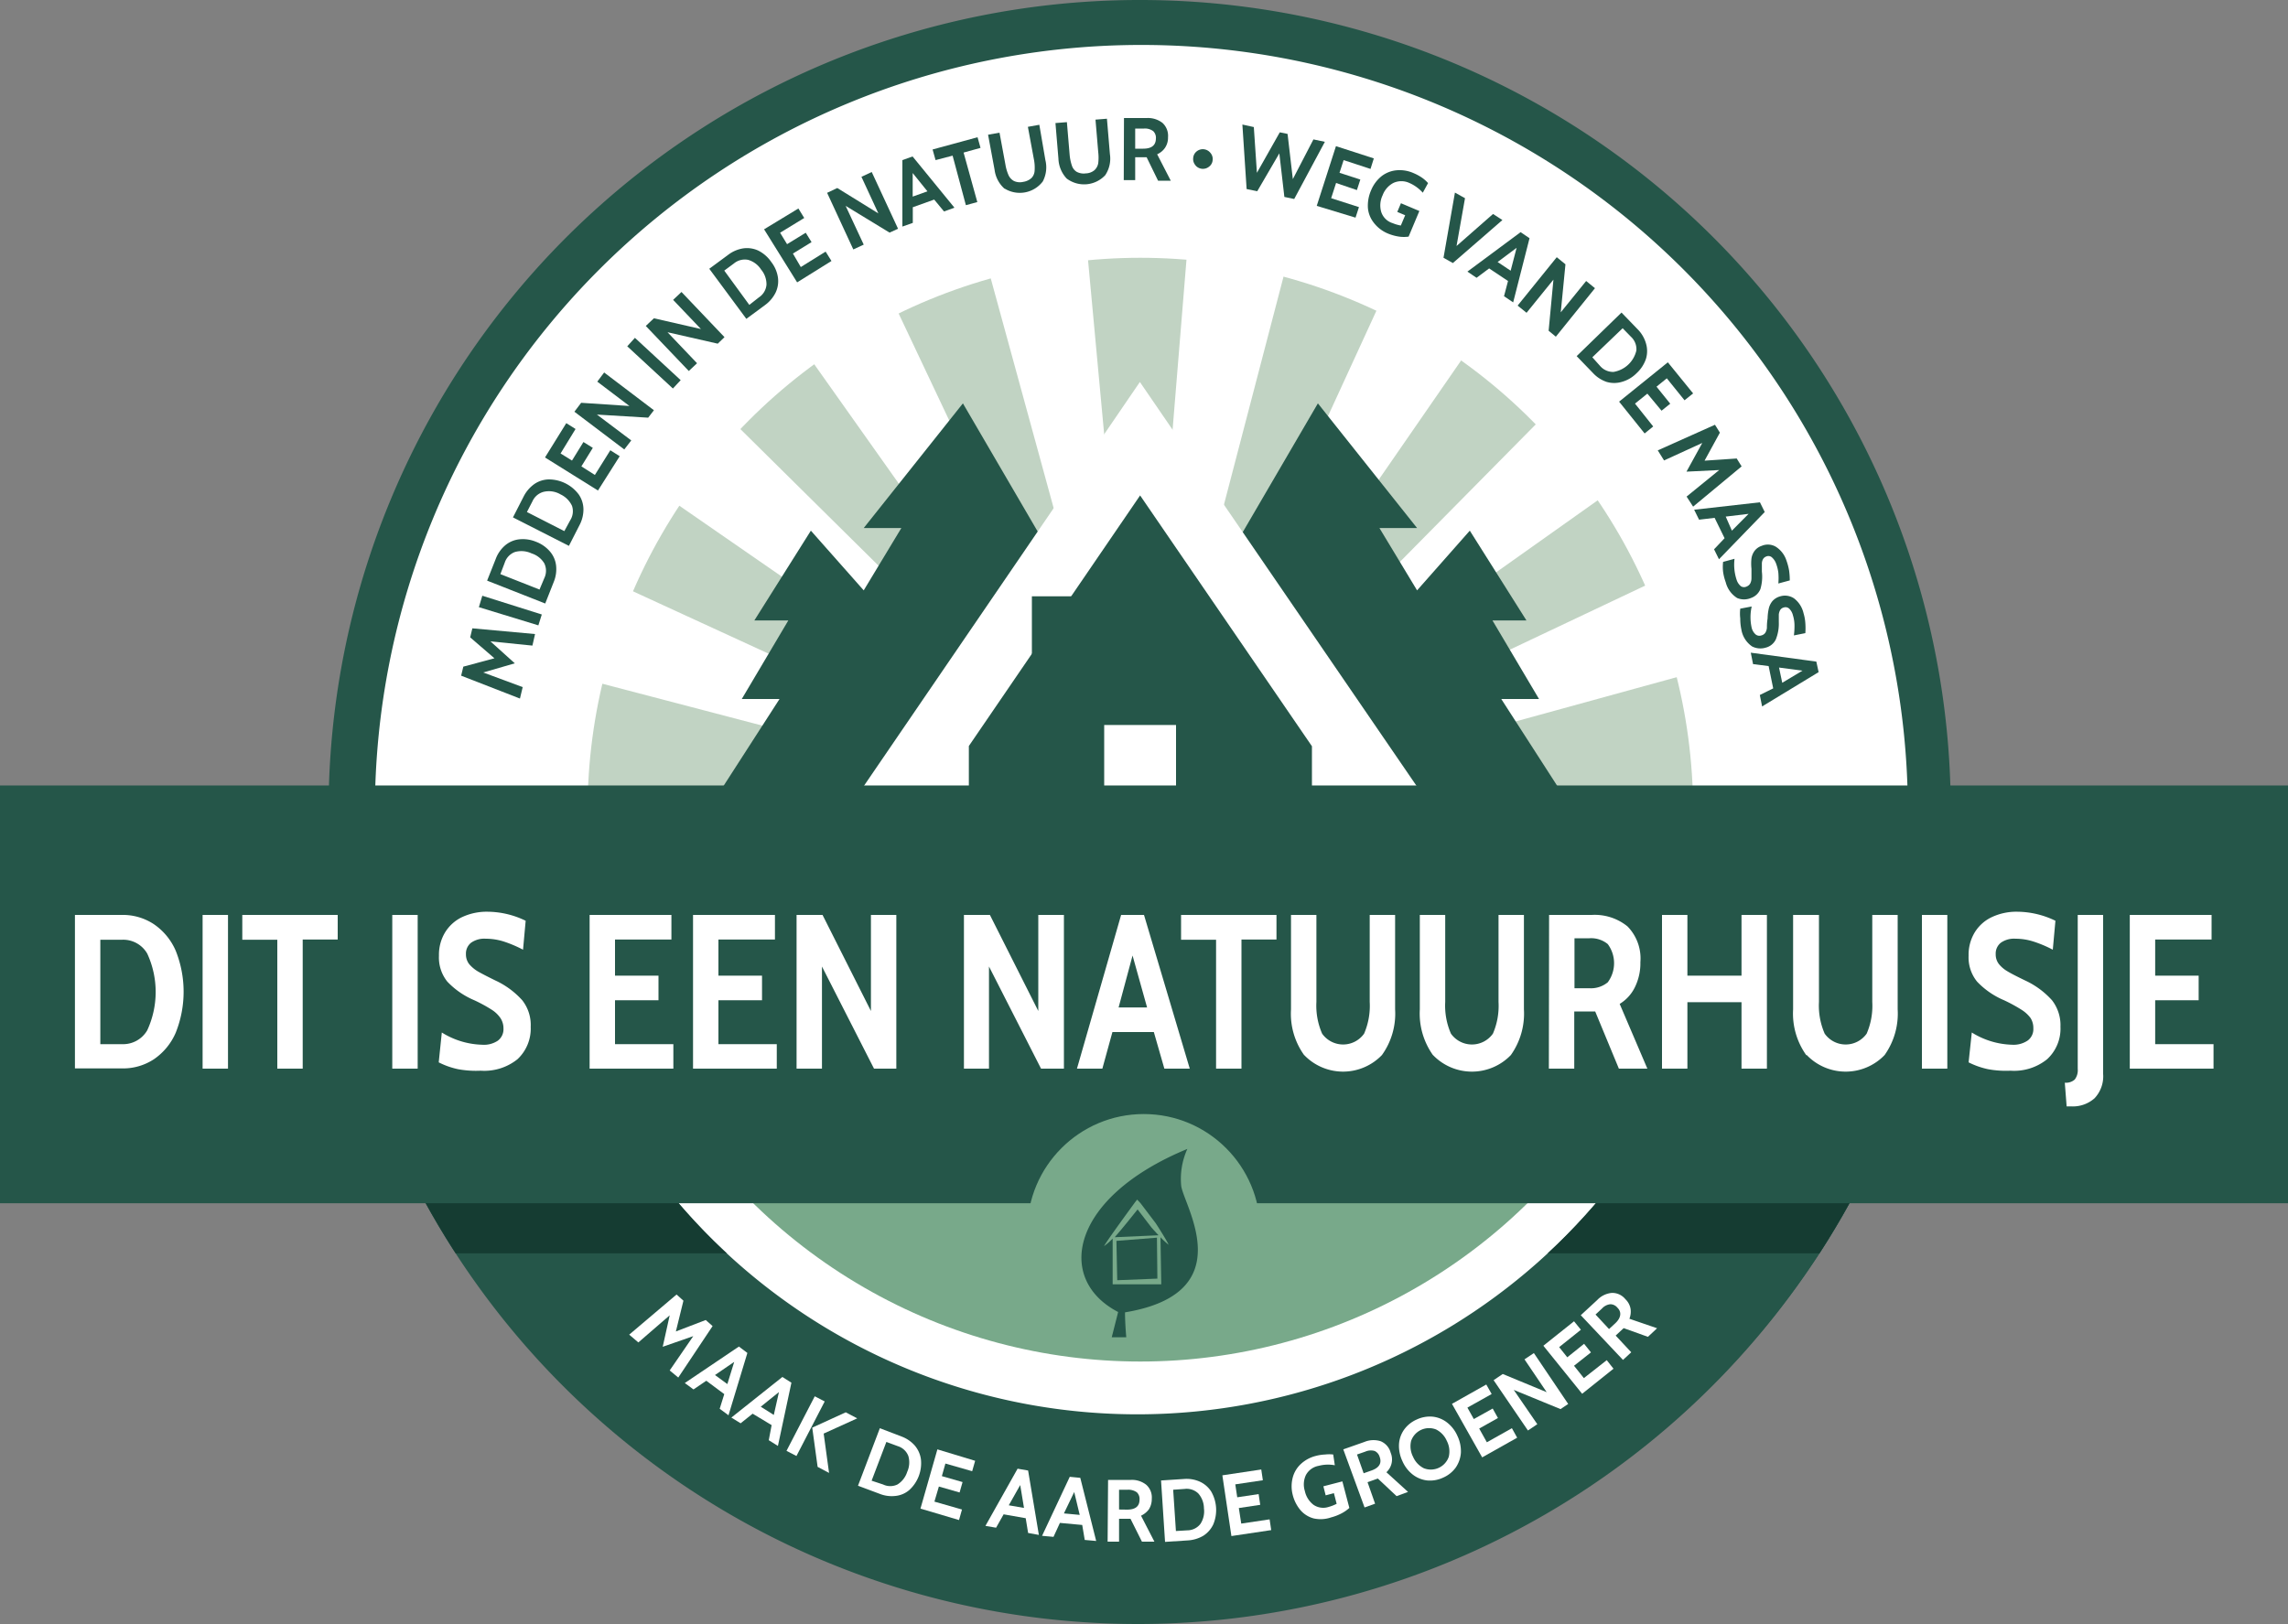 <svg xmlns="http://www.w3.org/2000/svg" xmlns:xlink="http://www.w3.org/1999/xlink" viewBox="0 0 200 142"><rect x="0" y="0" width="200" height="142" fill="#808080" stroke="none"/><defs><style>.cls-1{fill:none;}.cls-2{fill:#c1d3c3;}.cls-3{fill:#fff;}.cls-4{fill:#255649;}.cls-5{clip-path:url(#clip-path);}.cls-6{fill:#78a98a;}.cls-7{clip-path:url(#clip-path-2);}.cls-8{clip-path:url(#clip-path-3);}.cls-9{fill:#153c32;}.cls-10{fill:#f18f9c;}</style><clipPath id="clip-path"><ellipse class="cls-1" cx="99.68" cy="70.68" rx="48.32" ry="48.37"/></clipPath><clipPath id="clip-path-2"><path class="cls-1" d="M51.36,70.91c0,26.71,20.31,22.55,47,22.55S148,97.62,148,70.91a48.33,48.33,0,1,0-96.65,0Z"/></clipPath><clipPath id="clip-path-3"><path class="cls-1" d="M99.45,142a71.09,71.09,0,0,1-62.32-36.93l16-8.82a52.77,52.77,0,0,0,92.9-.63l16.17,8.6A71,71,0,0,1,99.45,142Z"/></clipPath></defs><title>Middel 22</title><g id="Laag_2" data-name="Laag 2"><g id="Laag_1-2" data-name="Laag 1"><ellipse class="cls-2" cx="99.68" cy="70.9" rx="48.32" ry="48.37"/><ellipse class="cls-3" cx="99.68" cy="70.9" rx="68.87" ry="68.93"/><path class="cls-4" d="M99.68,3.93a67,67,0,1,1-66.91,67,67,67,0,0,1,66.91-67m0-3.93a70.9,70.9,0,1,0,70.84,70.9A70.86,70.86,0,0,0,99.68,0Z"/><g class="cls-5"><rect class="cls-6" x="27.61" y="77.59" width="145.42" height="48.51"/></g><g class="cls-7"><ellipse class="cls-2" cx="99.68" cy="70.91" rx="48.32" ry="48.37"/><path class="cls-3" d="M78.07,26.39a51,51,0,0,0-7.59,4.48L99.68,72.1Z"/><path class="cls-3" d="M95,21.58a51.57,51.57,0,0,0-8.69,1.69L99.68,72.1Z"/><path class="cls-3" d="M63.78,36.59a50,50,0,0,0-5.61,6.79L99.68,72.1Z"/><path class="cls-3" d="M53.8,51a50.67,50.67,0,0,0-3,8.3L99.68,72.1Z"/><path class="cls-3" d="M140.88,42.88a50.33,50.33,0,0,0-5.71-6.71L99.68,72.1Z"/><path class="cls-3" d="M148.46,58.69a50.38,50.38,0,0,0-3.1-8.22L99.68,72.1Z"/><path class="cls-3" d="M112.46,23.18a50.79,50.79,0,0,0-8.66-1.54L99.68,72.1Z"/><path class="cls-3" d="M128.39,30.55a50.43,50.43,0,0,0-7.62-4.37L99.68,72.1Z"/><path class="cls-3" d="M121.3,117.8a50.35,50.35,0,0,0,7.58-4.48L99.69,72.1Z"/><path class="cls-3" d="M104.4,122.61a51.46,51.46,0,0,0,8.68-1.69L99.69,72.1Z"/><path class="cls-3" d="M135.59,107.61a50.58,50.58,0,0,0,5.61-6.79L99.69,72.1Z"/><path class="cls-3" d="M145.57,93.19a50.67,50.67,0,0,0,3-8.3L99.69,72.1Z"/><path class="cls-3" d="M58.49,101.32A50.24,50.24,0,0,0,64.2,108L99.69,72.1Z"/><path class="cls-3" d="M50.91,85.5A49.15,49.15,0,0,0,54,93.72L99.69,72.1Z"/><path class="cls-3" d="M86.91,121a49.66,49.66,0,0,0,8.66,1.54L99.69,72.1Z"/></g><path class="cls-4" d="M99.45,142a71.09,71.09,0,0,1-62.32-36.93l16-8.82a52.77,52.77,0,0,0,92.9-.63l16.17,8.6A71,71,0,0,1,99.45,142Z"/><path class="cls-4" d="M46.54,56.45l-3.67-.37L45,58l-2.76.8,3.45,1.28-.24,1-5.14-2,.19-.79,2.72-.73L41.1,55.73l.19-.79,5.48.5Z"/><path class="cls-4" d="M41.86,53.09l.3-1,5.2,1.64-.3.95Z"/><path class="cls-4" d="M42.58,50.77l.75-1.89a2.89,2.89,0,0,1,.81-1.18,2.29,2.29,0,0,1,1.23-.54,3,3,0,0,1,1.48.21,3,3,0,0,1,1.23.86,2.27,2.27,0,0,1,.53,1.23,2.92,2.92,0,0,1-.2,1.41l-.75,1.9Zm5-.22a1.49,1.49,0,0,0,0-1.29,2,2,0,0,0-1.11-.87A2.08,2.08,0,0,0,45,48.27a1.48,1.48,0,0,0-.88.93l-.38,1,3.42,1.35Z"/><path class="cls-4" d="M44.84,45.24l.93-1.82a3,3,0,0,1,.93-1.09A2.29,2.29,0,0,1,48,41.92a3.27,3.27,0,0,1,2.6,1.33,2.33,2.33,0,0,1,.4,1.27,2.94,2.94,0,0,1-.34,1.39l-.93,1.82Zm5,.26A1.48,1.48,0,0,0,50,44.23a2.07,2.07,0,0,0-1-1A2,2,0,0,0,47.54,43a1.48,1.48,0,0,0-1,.84l-.48.93,3.27,1.67Z"/><path class="cls-4" d="M47.64,40l1.86-3,.81.51L49,39.65l1,.62,1-1.62.82.51-1,1.62,1.18.75,1.35-2.16.82.52-1.9,3Z"/><path class="cls-4" d="M50.21,36l.59-.78,4.22.28-2.81-2.13.6-.8,4.35,3.3-.5.65-4.48-.27,3,2.26-.61.79Z"/><path class="cls-4" d="M54.83,30.28l.67-.74,4,3.7-.68.73Z"/><path class="cls-4" d="M56.45,28.5l.71-.67,4.11.94-2.43-2.55.73-.69,3.76,3.95-.59.57-4.39-1,2.58,2.71-.72.68Z"/><path class="cls-4" d="M62,23.5l1.64-1.21a2.92,2.92,0,0,1,1.31-.57,2.35,2.35,0,0,1,1.33.19,3,3,0,0,1,1.14,1A2.88,2.88,0,0,1,68,24.25a2.33,2.33,0,0,1-.2,1.33,3,3,0,0,1-.92,1.09l-1.64,1.21ZM66.34,26a1.47,1.47,0,0,0,.66-1.1,2,2,0,0,0-.47-1.33,2,2,0,0,0-1.14-.85,1.49,1.49,0,0,0-1.24.32l-.84.62,2.19,3Z"/><path class="cls-4" d="M66.79,20.05l3-1.82.51.83-2.11,1.29.61,1,1.63-1,.51.82-1.63,1L70,23.35,72.17,22l.51.82-3,1.87Z"/><path class="cls-4" d="M72.3,16.86l.89-.42,3.59,2.22-1.48-3.2.9-.42L78.5,20l-.74.34L73.92,18l1.58,3.39-.91.42Z"/><path class="cls-4" d="M81.66,17.45l-1.87.67v1.37l-.91.32V14l.89-.32,3.66,4.48-.91.33Zm-.59-.72-1.29-1.6v2.06Z"/><path class="cls-4" d="M83.27,13.61,81.78,14l-.26-.93L85.45,12l.26.93-1.48.41,1.2,4.33-1,.27Z"/><path class="cls-4" d="M87.82,16.51a2.65,2.65,0,0,1-.88-1.66l-.57-3.07,1-.18.52,2.81a3.82,3.82,0,0,0,.27.91,1.09,1.09,0,0,0,.48.51,1.25,1.25,0,0,0,.81.07,1.35,1.35,0,0,0,.73-.35,1,1,0,0,0,.26-.65,3.69,3.69,0,0,0-.07-1l-.52-2.81,1-.18L91.38,14a2.65,2.65,0,0,1-.23,1.87,2.53,2.53,0,0,1-3.33.62Z"/><path class="cls-4" d="M93.24,15.61a2.68,2.68,0,0,1-.72-1.74l-.26-3.11,1-.08.24,2.85a4,4,0,0,0,.19.93,1,1,0,0,0,.42.56,1.3,1.3,0,0,0,.8.14,1.23,1.23,0,0,0,.76-.28,1.07,1.07,0,0,0,.33-.62,4.11,4.11,0,0,0,0-.95l-.24-2.85,1-.08.26,3.1a2.6,2.6,0,0,1-.41,1.84,2.53,2.53,0,0,1-3.37.29Z"/><path class="cls-4" d="M98.25,10.32l2,0a2.06,2.06,0,0,1,1.37.43,1.53,1.53,0,0,1,.48,1.25,1.59,1.59,0,0,1-.26.92,1.63,1.63,0,0,1-.69.57l1.19,2.31h-1.11l-1-2.05h-1l0,2h-1ZM99.93,13q1.09,0,1.11-.87a.82.82,0,0,0-.23-.66,1.21,1.21,0,0,0-.81-.23l-.77,0,0,1.76Z"/><path class="cls-4" d="M104.49,14.44a.82.82,0,0,1-.19-.62.81.81,0,0,1,.3-.58.85.85,0,0,1,1.2.12A.81.81,0,0,1,106,14a.78.78,0,0,1-.31.57.85.85,0,0,1-1.19-.11Z"/><path class="cls-4" d="M108.6,10.89l1,.22.27,4,2-3.54.68.14.46,3.95,1.8-3.47,1,.21-2.68,5-.86-.18-.44-3.81-1.93,3.31-.93-.19Z"/><path class="cls-4" d="M116.78,12.78l3.31,1.07-.29.92L117.45,14l-.36,1.11,1.82.59-.3.92L116.79,16l-.43,1.33,2.43.78-.3.92L115.1,18Z"/><path class="cls-4" d="M120.06,19.44a2.41,2.41,0,0,1-.49-1.29,3.36,3.36,0,0,1,.28-1.51,3.1,3.1,0,0,1,.91-1.23,2.51,2.51,0,0,1,1.31-.52,3,3,0,0,1,1.5.25,4.13,4.13,0,0,1,.72.39,2.91,2.91,0,0,1,.54.48l-.46.84A3.39,3.39,0,0,0,123.2,16a1.66,1.66,0,0,0-1.41,0,2,2,0,0,0-.93,1.07,2.05,2.05,0,0,0-.13,1.44,1.51,1.51,0,0,0,1,1,3.4,3.4,0,0,0,.72.21l.38-.9-.69-.29.32-.76,1.61.68-.94,2.24a3,3,0,0,1-.83,0,4.07,4.07,0,0,1-1-.28A3,3,0,0,1,120.06,19.44Z"/><path class="cls-4" d="M131.33,19.24,127,23l-.82-.46,1-5.7.88.49-.74,4.18,3.19-2.8Z"/><path class="cls-4" d="M131.82,24.57l-1.65-1.1-1.1.82-.8-.54,4.65-3.45.78.53-1.43,5.61-.8-.54Zm.23-.9.52-2-1.66,1.24Z"/><path class="cls-4" d="M136.08,22.49l.76.62-.41,4.2,2.22-2.74.77.63L136,29.44l-.63-.52.42-4.47-2.35,2.9-.78-.63Z"/><path class="cls-4" d="M141.74,27.33l1.42,1.47a2.89,2.89,0,0,1,.72,1.23,2.35,2.35,0,0,1,0,1.34,3,3,0,0,1-.82,1.26,2.88,2.88,0,0,1-1.29.76,2.35,2.35,0,0,1-1.34,0,2.9,2.9,0,0,1-1.19-.78l-1.42-1.47ZM139.87,32a1.5,1.5,0,0,0,1.17.52,2.46,2.46,0,0,0,2-1.88,1.47,1.47,0,0,0-.47-1.19l-.73-.75-2.65,2.54Z"/><path class="cls-4" d="M145.79,31.68,148,34.4l-.75.6-1.55-1.92-.9.73L146,35.3l-.76.61L144,34.42l-1.08.87,1.59,2-.75.61-2.23-2.78Z"/><path class="cls-4" d="M147.43,43.42l2.85-2.32-2.86.14,1.38-2.51-3.34,1.53-.55-.88,5-2.24.43.69L149,40.28l2.81-.19.43.69L148,44.3Z"/><path class="cls-4" d="M150.75,47.06l-.87-1.78-1.36.16-.43-.87,5.75-.65.42.85-4,4.13-.43-.87Zm.64-.66,1.46-1.47-2,.24Z"/><path class="cls-4" d="M150.62,50a3.93,3.93,0,0,1,0-.87l1-.27a4.21,4.21,0,0,0,.19,1.86,1.19,1.19,0,0,0,.38.55.53.53,0,0,0,.52,0A.59.59,0,0,0,153,51a1,1,0,0,0,.1-.44c0-.18,0-.45,0-.83a4.19,4.19,0,0,1,0-.9,1.49,1.49,0,0,1,.27-.66,1.27,1.27,0,0,1,.62-.44,1.37,1.37,0,0,1,1.23.07,2.25,2.25,0,0,1,.94,1.22,5.06,5.06,0,0,1,.23.87,6.55,6.55,0,0,1,.06.86l-1,.27a5.72,5.72,0,0,0,0-.94,3.42,3.42,0,0,0-.19-.78,1.33,1.33,0,0,0-.39-.58.46.46,0,0,0-.48-.06.52.52,0,0,0-.29.25.82.82,0,0,0-.09.4c0,.15,0,.38,0,.67a3.8,3.8,0,0,1-.13,1.53,1.37,1.37,0,0,1-.83.78,1.56,1.56,0,0,1-1.2,0,2.28,2.28,0,0,1-1-1.38A4.49,4.49,0,0,1,150.62,50Z"/><path class="cls-4" d="M152.12,54.08a3.74,3.74,0,0,1,0-.86l1-.19a4.25,4.25,0,0,0,0,1.87,1.13,1.13,0,0,0,.34.57.52.52,0,0,0,.51.09.6.6,0,0,0,.34-.23,1,1,0,0,0,.14-.43c0-.17,0-.45.06-.82a4.42,4.42,0,0,1,.11-.9,1.57,1.57,0,0,1,.32-.63,1.41,1.41,0,0,1,.65-.4,1.43,1.43,0,0,1,1.23.17,2.26,2.26,0,0,1,.83,1.29,3.87,3.87,0,0,1,.16.89,6.16,6.16,0,0,1,0,.86l-1,.2a6.45,6.45,0,0,0,.05-.94,3,3,0,0,0-.13-.8,1.21,1.21,0,0,0-.33-.6.47.47,0,0,0-.48-.1.51.51,0,0,0-.31.22,1,1,0,0,0-.12.39c0,.15,0,.38,0,.67a3.69,3.69,0,0,1-.26,1.51,1.34,1.34,0,0,1-.89.72,1.59,1.59,0,0,1-1.19-.11,2.23,2.23,0,0,1-.93-1.46A4.64,4.64,0,0,1,152.12,54.08Z"/><path class="cls-4" d="M155,60.19l-.4-1.95-1.36-.17-.2-1,5.73.78.2.92-4.94,3-.2-1Zm.79-.49,1.77-1.06-2.05-.27Z"/><path class="cls-3" d="M58.54,119.83l2.06-3-2.67.93.61-2.75-2.74,2.37L55,116.7l4.14-3.51.6.54-.66,2.69,2.61-1,.6.53-3,4.5Z"/><path class="cls-3" d="M63.31,121.9l-1.57-1.17-1.12.76-.76-.56,4.73-3.19.74.56-1.65,5.45-.77-.57Zm.27-.88.6-1.94-1.68,1.15Z"/><path class="cls-3" d="M67.45,124.61l-1.66-1-1.05.84-.81-.5,4.46-3.55.79.5L68,126.43l-.8-.5Zm.19-.89.45-2L66.5,123Z"/><path class="cls-3" d="M71.22,122.09l.87.45-2.47,4.77-.87-.45ZM71,124.83l2.93-1.34,1,.53L72,125.35l.47,3.44-1-.53Z"/><path class="cls-3" d="M76.91,124.88l1.88.72a2.9,2.9,0,0,1,1.16.78,2.36,2.36,0,0,1,.55,1.21,3.18,3.18,0,0,1-1,2.68,2.18,2.18,0,0,1-1.21.53,2.84,2.84,0,0,1-1.39-.18L75,129.91Zm.28,4.92a1.45,1.45,0,0,0,1.26,0,2,2,0,0,0,.85-1.1,2,2,0,0,0,.1-1.39,1.44,1.44,0,0,0-.92-.86l-1-.37-1.29,3.39Z"/><path class="cls-3" d="M81.94,126.73l3.3,1-.26.91-2.34-.67-.31,1.1,1.81.52-.26.91-1.81-.52-.39,1.32,2.41.69-.26.92-3.37-1Z"/><path class="cls-3" d="M89.66,132.75l-1.93-.34-.66,1.17-.93-.16,2.81-5,.92.16.94,5.63-.94-.17Zm-.15-.9-.33-2-1,1.77Z"/><path class="cls-3" d="M94.6,133.34l-1.95-.18-.56,1.22-1-.09,2.42-5.16.92.09,1.39,5.52-1-.09Zm-.22-.88-.48-2L93,132.33Z"/><path class="cls-3" d="M96.86,129.4l2,0a2,2,0,0,1,1.34.43,1.48,1.48,0,0,1,.48,1.22,1.69,1.69,0,0,1-.25.92,1.83,1.83,0,0,1-.69.56l1.17,2.27-1.09,0-1-2h0l-1,0,0,2-1,0ZM98.51,132c.73,0,1.09-.28,1.1-.86a.81.81,0,0,0-.23-.65,1.27,1.27,0,0,0-.8-.23h-.76l0,1.73Z"/><path class="cls-3" d="M101.49,129.45l2-.13a2.84,2.84,0,0,1,1.38.23,2.32,2.32,0,0,1,1,.86,3.25,3.25,0,0,1,.19,2.87,2.38,2.38,0,0,1-.87,1,3,3,0,0,1-1.35.41l-2,.13Zm2.31,4.36a1.45,1.45,0,0,0,1.13-.56,2,2,0,0,0,.31-1.36,2,2,0,0,0-.49-1.3,1.46,1.46,0,0,0-1.2-.4l-1,.07.24,3.61Z"/><path class="cls-3" d="M106.85,129l3.4-.51.14.94-2.41.36.17,1.13,1.87-.28.14.94-1.87.28.21,1.36,2.48-.37.14.94-3.48.52Z"/><path class="cls-3" d="M114.84,132.77a2.31,2.31,0,0,1-1.15-.71,3.32,3.32,0,0,1-.69-1.35,3,3,0,0,1,0-1.51,2.47,2.47,0,0,1,.71-1.19,3,3,0,0,1,1.32-.71,3.78,3.78,0,0,1,.8-.12,3.08,3.08,0,0,1,.71,0l.14.94a3.19,3.19,0,0,0-1.41.05,1.58,1.58,0,0,0-1.12.81,1.92,1.92,0,0,0-.09,1.39,2.05,2.05,0,0,0,.76,1.21,1.51,1.51,0,0,0,1.33.18,3.61,3.61,0,0,0,.69-.27l-.24-.93-.72.19-.2-.79,1.66-.43.61,2.32a3.12,3.12,0,0,1-.67.47,4.28,4.28,0,0,1-.93.36A2.81,2.81,0,0,1,114.84,132.77Z"/><path class="cls-3" d="M117.42,126.73l1.85-.65a2.07,2.07,0,0,1,1.42-.06,1.49,1.49,0,0,1,.87,1,1.52,1.52,0,0,1-.37,1.71l1.89,1.72-1,.37-1.64-1.54h0l-.9.32.66,1.88-.92.33Zm2.46,1.85c.68-.24.92-.64.72-1.19a.81.81,0,0,0-.44-.52,1.2,1.2,0,0,0-.82.06l-.72.25.58,1.64Z"/><path class="cls-3" d="M124.77,129.45a2.52,2.52,0,0,1-1.27-.51,3,3,0,0,1-.91-1.18,3.1,3.1,0,0,1-.3-1.48,2.44,2.44,0,0,1,.45-1.28,2.68,2.68,0,0,1,1.1-.88,2.71,2.71,0,0,1,1.38-.25,2.47,2.47,0,0,1,1.27.51,3,3,0,0,1,.91,1.18,3.1,3.1,0,0,1,.3,1.48,2.63,2.63,0,0,1-.45,1.28,2.68,2.68,0,0,1-1.1.88A2.71,2.71,0,0,1,124.77,129.45Zm1.87-2.07a2,2,0,0,0-.17-1.39,2,2,0,0,0-.94-1,1.66,1.66,0,0,0-2.18,1,2,2,0,0,0,.17,1.39,2,2,0,0,0,.94,1,1.66,1.66,0,0,0,2.18-1Z"/><path class="cls-3" d="M126.92,122.75l3-1.69.47.83-2.12,1.19.56,1,1.65-.92.46.83-1.64.92.67,1.2,2.19-1.23.46.83-3.06,1.72Z"/><path class="cls-3" d="M130.56,120.68l.8-.54,3.84,1.59-1.94-2.87.82-.55,3,4.45-.67.45-4.09-1.68,2.06,3-.82.55Z"/><path class="cls-3" d="M134.91,117.67l2.68-2.14.6.74-1.9,1.52.71.89,1.47-1.18.6.75-1.48,1.17.86,1.08,2-1.57.59.75-2.74,2.19Z"/><path class="cls-3" d="M138.18,115l1.44-1.33a2,2,0,0,1,1.27-.62,1.47,1.47,0,0,1,1.19.55,1.53,1.53,0,0,1,.45.83,1.69,1.69,0,0,1-.1.88l2.42.83-.8.75-2.12-.76,0,0-.7.65,1.36,1.46-.72.67Zm3,.72c.53-.49.59-1,.2-1.38a.8.8,0,0,0-.62-.3,1.15,1.15,0,0,0-.73.38l-.56.52,1.18,1.27Z"/><g class="cls-8"><rect class="cls-9" x="27.94" y="77.65" width="145.42" height="31.94"/></g><polygon class="cls-4" points="76.32 69.13 90.82 46.67 84.17 35.27 75.5 46.17 78.79 46.17 75.5 51.62 70.88 46.4 65.94 54.25 68.91 54.25 64.84 61.12 68.14 61.12 62.98 69.13 76.32 69.13"/><polygon class="cls-4" points="123.05 69.13 108.55 46.67 115.2 35.27 123.87 46.17 120.58 46.17 123.87 51.62 128.48 46.4 133.43 54.25 130.46 54.25 134.53 61.12 131.23 61.12 136.39 69.13 123.05 69.13"/><polygon class="cls-3" points="73.02 78.72 94.06 78.72 94.06 69.08 105.22 69.08 105.22 78.72 126.34 78.72 126.34 72.39 99.64 33.4 73.02 72.37 73.02 78.72"/><rect class="cls-4" y="68.68" width="200" height="36.53"/><polygon class="cls-4" points="84.69 68.81 96.52 68.81 96.52 63.39 102.8 63.39 102.8 68.81 114.68 68.81 114.68 65.25 99.66 43.32 84.69 65.23 84.69 68.81"/><rect class="cls-4" x="90.2" y="52.14" width="3.6" height="6.2"/><path class="cls-3" d="M6.55,80h4.12a4.9,4.9,0,0,1,2.78.81,5.39,5.39,0,0,1,1.91,2.32,9.66,9.66,0,0,1,0,7.17,5.39,5.39,0,0,1-1.91,2.32,4.9,4.9,0,0,1-2.78.8H6.55ZM10.67,91.3a2.44,2.44,0,0,0,2.2-1.21,8,8,0,0,0,0-6.71,2.42,2.42,0,0,0-2.2-1.21H8.77V91.3Z"/><path class="cls-3" d="M17.71,80h2.22V93.44H17.71Z"/><path class="cls-3" d="M24.24,82.17H21.18V80h8.34v2.15H26.46V93.44H24.24Z"/><path class="cls-3" d="M34.29,80h2.22V93.44H34.29Z"/><path class="cls-3" d="M40.05,93.49a6.77,6.77,0,0,1-1.7-.6l.27-2.61a7,7,0,0,0,3.53,1.07A2.18,2.18,0,0,0,43.51,91a1.25,1.25,0,0,0,.5-1.06,1.64,1.64,0,0,0-.25-.9A2.63,2.63,0,0,0,43,88.3a12.9,12.9,0,0,0-1.54-.84,7,7,0,0,1-2.36-1.63,3.36,3.36,0,0,1-.73-2.26,3.78,3.78,0,0,1,.51-2,3.52,3.52,0,0,1,1.47-1.36,5.09,5.09,0,0,1,2.29-.49,7.69,7.69,0,0,1,3.31.79l-.23,2.53a10.85,10.85,0,0,0-1.7-.72,5.28,5.28,0,0,0-1.56-.24,2,2,0,0,0-1.28.35,1.2,1.2,0,0,0-.45,1,1.37,1.37,0,0,0,.29.88,3.06,3.06,0,0,0,.72.61q.44.26,1.56.81a7.26,7.26,0,0,1,2.35,1.73,3.49,3.49,0,0,1,.74,2.32,3.66,3.66,0,0,1-1.16,2.84,4.63,4.63,0,0,1-3.21,1A8.64,8.64,0,0,1,40.05,93.49Z"/><path class="cls-3" d="M51.54,80h7.15v2.15H53.76v3.16h3.8v2.15h-3.8V91.3h5.1v2.14H51.54Z"/><path class="cls-3" d="M60.58,80h7.16v2.15H62.8v3.16h3.81v2.15H62.8V91.3h5.1v2.14H60.58Z"/><path class="cls-3" d="M69.63,80H71.9l4.23,8.4V80h2.22V93.44H76.4l-4.55-8.93v8.93H69.63Z"/><path class="cls-3" d="M84.26,80h2.27l4.23,8.4V80H93V93.44H91l-4.55-8.93v8.93H84.26Z"/><path class="cls-3" d="M100.86,90.24H97.24l-.88,3.2H94.14L98,80h2L104,93.44h-2.22Zm-.59-2.15L99,83.55l-1.22,4.54Z"/><path class="cls-3" d="M106.3,82.17h-3.06V80h8.34v2.15h-3.06V93.44H106.3Z"/><path class="cls-3" d="M114,92.26a6.21,6.21,0,0,1-1.15-4V80h2.22v7.61a6.11,6.11,0,0,0,.5,2.77,2.25,2.25,0,0,0,3.67,0,6.13,6.13,0,0,0,.49-2.77V80h2.22v8.25a6.21,6.21,0,0,1-1.15,4,4.71,4.71,0,0,1-6.8,0Z"/><path class="cls-3" d="M125.26,92.26a6.27,6.27,0,0,1-1.15-4V80h2.22v7.61a6.11,6.11,0,0,0,.5,2.77,2.25,2.25,0,0,0,3.67,0,6.13,6.13,0,0,0,.49-2.77V80h2.22v8.25a6.27,6.27,0,0,1-1.14,4,4.72,4.72,0,0,1-6.81,0Z"/><path class="cls-3" d="M135.41,80h3.72a4.55,4.55,0,0,1,3.13,1,4,4,0,0,1,1.13,3.13,4.74,4.74,0,0,1-.48,2.19,3.49,3.49,0,0,1-1.33,1.46L144,93.44h-2.49l-2.07-5h-1.83v5h-2.22Zm3.52,6.41a2.31,2.31,0,0,0,1.61-.52,2.81,2.81,0,0,0,0-3.34,2.3,2.3,0,0,0-1.61-.51h-1.3v4.37Z"/><path class="cls-3" d="M145.28,80h2.22v5.31h4.73V80h2.22V93.44h-2.22V87.63H147.5v5.81h-2.22Z"/><path class="cls-3" d="M157.89,92.26a6.27,6.27,0,0,1-1.15-4V80H159v7.61a6.11,6.11,0,0,0,.5,2.77,2.25,2.25,0,0,0,3.67,0,6.13,6.13,0,0,0,.49-2.77V80h2.22v8.25a6.27,6.27,0,0,1-1.14,4,4.72,4.72,0,0,1-6.81,0Z"/><path class="cls-3" d="M168,80h2.22V93.44H168Z"/><path class="cls-3" d="M173.79,93.49a7,7,0,0,1-1.71-.6l.28-2.61a7,7,0,0,0,3.53,1.07,2.2,2.2,0,0,0,1.36-.37,1.24,1.24,0,0,0,.49-1.06,1.63,1.63,0,0,0-.24-.9,2.9,2.9,0,0,0-.78-.72,13.75,13.75,0,0,0-1.54-.84,7,7,0,0,1-2.36-1.63,3.36,3.36,0,0,1-.74-2.26,3.78,3.78,0,0,1,.51-2,3.49,3.49,0,0,1,1.48-1.36,5.06,5.06,0,0,1,2.29-.49,7.72,7.72,0,0,1,3.31.79l-.23,2.53a10.54,10.54,0,0,0-1.71-.72,5.17,5.17,0,0,0-1.55-.24,2,2,0,0,0-1.28.35,1.2,1.2,0,0,0-.45,1,1.37,1.37,0,0,0,.29.88,2.71,2.71,0,0,0,.72.61q.42.26,1.56.81a7.26,7.26,0,0,1,2.35,1.73,3.55,3.55,0,0,1,.74,2.32,3.63,3.63,0,0,1-1.17,2.84,4.59,4.59,0,0,1-3.2,1A8.58,8.58,0,0,1,173.79,93.49Z"/><path class="cls-3" d="M180.49,94.67a1.15,1.15,0,0,0,.87-.28,1.34,1.34,0,0,0,.26-.93V80h2.22V93.9a2.79,2.79,0,0,1-.75,2.13,2.85,2.85,0,0,1-2.05.71h-.39Z"/><path class="cls-3" d="M186.17,80h7.15v2.15h-4.93v3.16h3.8v2.15h-3.8V91.3h5.1v2.14h-7.32Z"/><path class="cls-10" d="M103,107.45Z"/><ellipse class="cls-6" cx="99.98" cy="107.6" rx="10.18" ry="10.19"/><polygon class="cls-4" points="97.59 108.5 97.66 111.94 101.17 111.8 101.13 108.22 97.59 108.5"/><path class="cls-4" d="M99.44,105.75c-.4.5-1.33,1.67-2,2.43l3.83-.17c-.33-.35-.61-.67-.61-.67Z"/><path class="cls-4" d="M103.25,103.67a6.34,6.34,0,0,1,.54-3.21c-10.25,4.23-11.56,11.4-6.05,14.26l-.56,2.21h1.27s-.11-1.19-.11-2.18C108.59,113.05,103.43,105.35,103.25,103.67Zm-1.81,4.51.07,4.12-4.25,0,0-4a5.56,5.56,0,0,1-.75.66c.15-.35,2.71-3.84,2.71-3.84l.18-.23.2.21.1.11h0l1.32,1.74s1,1.54,1.13,1.89A7.3,7.3,0,0,1,101.44,108.18Z"/></g></g></svg>